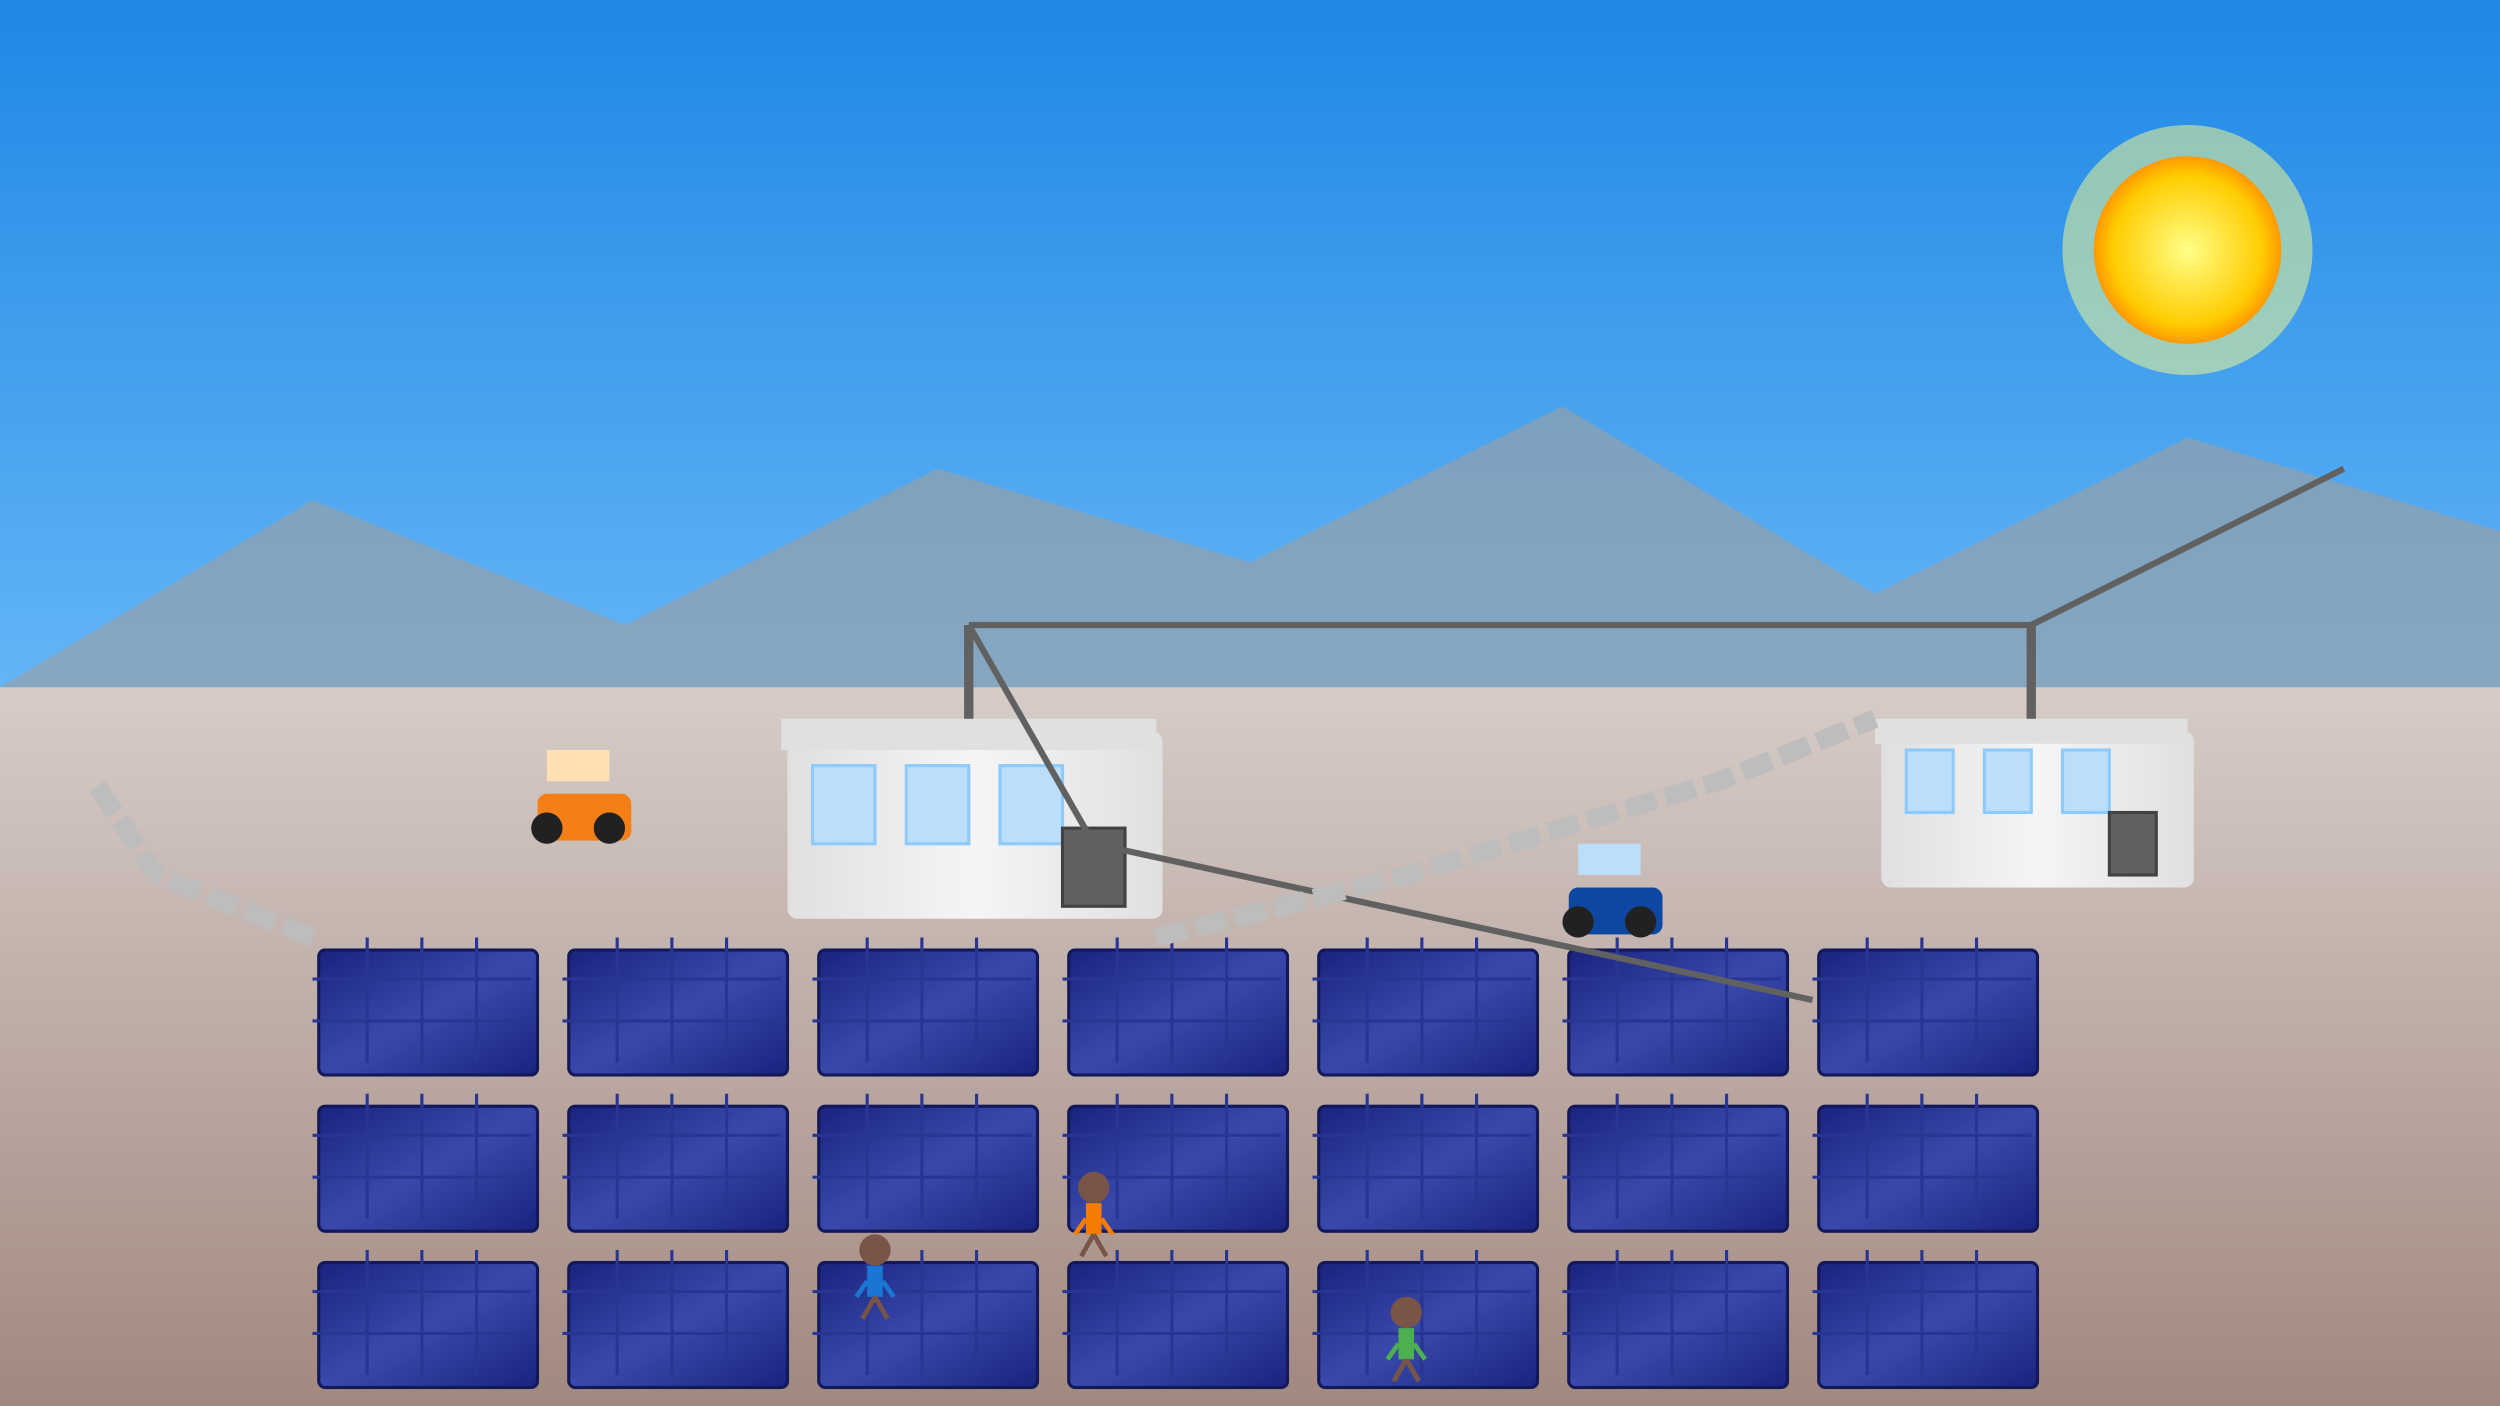 <?xml version="1.0" encoding="UTF-8"?>
<svg width="800" height="450" viewBox="0 0 800 450" xmlns="http://www.w3.org/2000/svg">
  <!-- Definitions for gradients and filters -->
  <defs>
    <linearGradient id="skyGradient" x1="0%" y1="0%" x2="0%" y2="100%">
      <stop offset="0%" style="stop-color:#1e88e5;stop-opacity:1" />
      <stop offset="100%" style="stop-color:#64b5f6;stop-opacity:1" />
    </linearGradient>
    <linearGradient id="groundGradient" x1="0%" y1="0%" x2="0%" y2="100%">
      <stop offset="0%" style="stop-color:#d7ccc8;stop-opacity:1" />
      <stop offset="100%" style="stop-color:#a1887f;stop-opacity:1" />
    </linearGradient>
    <linearGradient id="solarPanelGradient" x1="0%" y1="0%" x2="100%" y2="100%">
      <stop offset="0%" style="stop-color:#1a237e;stop-opacity:1" />
      <stop offset="50%" style="stop-color:#3949ab;stop-opacity:1" />
      <stop offset="100%" style="stop-color:#1a237e;stop-opacity:1" />
    </linearGradient>
    <linearGradient id="buildingGradient" x1="0%" y1="0%" x2="100%" y2="0%">
      <stop offset="0%" style="stop-color:#e0e0e0;stop-opacity:1" />
      <stop offset="50%" style="stop-color:#f5f5f5;stop-opacity:1" />
      <stop offset="100%" style="stop-color:#e0e0e0;stop-opacity:1" />
    </linearGradient>
    <filter id="shadow" x="-20%" y="-20%" width="140%" height="140%">
      <feGaussianBlur in="SourceAlpha" stdDeviation="3" />
      <feOffset dx="2" dy="4" result="offsetblur" />
      <feComponentTransfer>
        <feFuncA type="linear" slope="0.3" />
      </feComponentTransfer>
      <feMerge>
        <feMergeNode />
        <feMergeNode in="SourceGraphic" />
      </feMerge>
    </filter>
    <radialGradient id="sunGlow" cx="50%" cy="50%" r="50%" fx="50%" fy="50%">
      <stop offset="0%" style="stop-color:#ffff88;stop-opacity:1" />
      <stop offset="80%" style="stop-color:#ffcc00;stop-opacity:1" />
      <stop offset="100%" style="stop-color:#ff9900;stop-opacity:1" />
    </radialGradient>
    <filter id="glow">
      <feGaussianBlur in="SourceGraphic" stdDeviation="8" />
    </filter>
  </defs>

  <!-- Background layers -->
  <rect width="800" height="220" fill="url(#skyGradient)" />
  <rect y="220" width="800" height="230" fill="url(#groundGradient)" />

  <!-- Sun with glow effect -->
  <circle cx="700" cy="80" r="40" fill="#ffff88" filter="url(#glow)" opacity="0.7" />
  <circle cx="700" cy="80" r="30" fill="url(#sunGlow)" />
  
  <!-- Mountains in background -->
  <path d="M0,220 L100,160 L200,200 L300,150 L400,180 L500,130 L600,190 L700,140 L800,170 L800,220 Z" fill="#9e9e9e" opacity="0.6" />
  
  <!-- Main solar panel field -->
  <g transform="translate(100, 300)">
    <!-- Row 1 -->
    <g>
      <rect width="70" height="40" rx="2" ry="2" fill="url(#solarPanelGradient)" stroke="#121858" stroke-width="1" filter="url(#shadow)" />
      <line x1="0" y1="13.3" x2="70" y2="13.3" stroke="#283593" stroke-width="1" />
      <line x1="0" y1="26.7" x2="70" y2="26.7" stroke="#283593" stroke-width="1" />
      <line x1="17.5" y1="0" x2="17.5" y2="40" stroke="#283593" stroke-width="1" />
      <line x1="35" y1="0" x2="35" y2="40" stroke="#283593" stroke-width="1" />
      <line x1="52.5" y1="0" x2="52.5" y2="40" stroke="#283593" stroke-width="1" />
    </g>
    
    <g transform="translate(80, 0)">
      <rect width="70" height="40" rx="2" ry="2" fill="url(#solarPanelGradient)" stroke="#121858" stroke-width="1" filter="url(#shadow)" />
      <line x1="0" y1="13.3" x2="70" y2="13.3" stroke="#283593" stroke-width="1" />
      <line x1="0" y1="26.7" x2="70" y2="26.7" stroke="#283593" stroke-width="1" />
      <line x1="17.5" y1="0" x2="17.5" y2="40" stroke="#283593" stroke-width="1" />
      <line x1="35" y1="0" x2="35" y2="40" stroke="#283593" stroke-width="1" />
      <line x1="52.5" y1="0" x2="52.5" y2="40" stroke="#283593" stroke-width="1" />
    </g>
    
    <g transform="translate(160, 0)">
      <rect width="70" height="40" rx="2" ry="2" fill="url(#solarPanelGradient)" stroke="#121858" stroke-width="1" filter="url(#shadow)" />
      <line x1="0" y1="13.3" x2="70" y2="13.3" stroke="#283593" stroke-width="1" />
      <line x1="0" y1="26.7" x2="70" y2="26.7" stroke="#283593" stroke-width="1" />
      <line x1="17.5" y1="0" x2="17.5" y2="40" stroke="#283593" stroke-width="1" />
      <line x1="35" y1="0" x2="35" y2="40" stroke="#283593" stroke-width="1" />
      <line x1="52.5" y1="0" x2="52.5" y2="40" stroke="#283593" stroke-width="1" />
    </g>
    
    <g transform="translate(240, 0)">
      <rect width="70" height="40" rx="2" ry="2" fill="url(#solarPanelGradient)" stroke="#121858" stroke-width="1" filter="url(#shadow)" />
      <line x1="0" y1="13.3" x2="70" y2="13.3" stroke="#283593" stroke-width="1" />
      <line x1="0" y1="26.7" x2="70" y2="26.7" stroke="#283593" stroke-width="1" />
      <line x1="17.5" y1="0" x2="17.5" y2="40" stroke="#283593" stroke-width="1" />
      <line x1="35" y1="0" x2="35" y2="40" stroke="#283593" stroke-width="1" />
      <line x1="52.5" y1="0" x2="52.5" y2="40" stroke="#283593" stroke-width="1" />
    </g>
    
    <g transform="translate(320, 0)">
      <rect width="70" height="40" rx="2" ry="2" fill="url(#solarPanelGradient)" stroke="#121858" stroke-width="1" filter="url(#shadow)" />
      <line x1="0" y1="13.3" x2="70" y2="13.3" stroke="#283593" stroke-width="1" />
      <line x1="0" y1="26.7" x2="70" y2="26.7" stroke="#283593" stroke-width="1" />
      <line x1="17.5" y1="0" x2="17.5" y2="40" stroke="#283593" stroke-width="1" />
      <line x1="35" y1="0" x2="35" y2="40" stroke="#283593" stroke-width="1" />
      <line x1="52.5" y1="0" x2="52.5" y2="40" stroke="#283593" stroke-width="1" />
    </g>
    
    <g transform="translate(400, 0)">
      <rect width="70" height="40" rx="2" ry="2" fill="url(#solarPanelGradient)" stroke="#121858" stroke-width="1" filter="url(#shadow)" />
      <line x1="0" y1="13.3" x2="70" y2="13.3" stroke="#283593" stroke-width="1" />
      <line x1="0" y1="26.7" x2="70" y2="26.7" stroke="#283593" stroke-width="1" />
      <line x1="17.5" y1="0" x2="17.5" y2="40" stroke="#283593" stroke-width="1" />
      <line x1="35" y1="0" x2="35" y2="40" stroke="#283593" stroke-width="1" />
      <line x1="52.5" y1="0" x2="52.5" y2="40" stroke="#283593" stroke-width="1" />
    </g>
    
    <g transform="translate(480, 0)">
      <rect width="70" height="40" rx="2" ry="2" fill="url(#solarPanelGradient)" stroke="#121858" stroke-width="1" filter="url(#shadow)" />
      <line x1="0" y1="13.3" x2="70" y2="13.3" stroke="#283593" stroke-width="1" />
      <line x1="0" y1="26.7" x2="70" y2="26.7" stroke="#283593" stroke-width="1" />
      <line x1="17.5" y1="0" x2="17.5" y2="40" stroke="#283593" stroke-width="1" />
      <line x1="35" y1="0" x2="35" y2="40" stroke="#283593" stroke-width="1" />
      <line x1="52.5" y1="0" x2="52.5" y2="40" stroke="#283593" stroke-width="1" />
    </g>
    
    <!-- Row 2 -->
    <g transform="translate(0, 50)">
      <rect width="70" height="40" rx="2" ry="2" fill="url(#solarPanelGradient)" stroke="#121858" stroke-width="1" filter="url(#shadow)" />
      <line x1="0" y1="13.3" x2="70" y2="13.3" stroke="#283593" stroke-width="1" />
      <line x1="0" y1="26.7" x2="70" y2="26.7" stroke="#283593" stroke-width="1" />
      <line x1="17.5" y1="0" x2="17.5" y2="40" stroke="#283593" stroke-width="1" />
      <line x1="35" y1="0" x2="35" y2="40" stroke="#283593" stroke-width="1" />
      <line x1="52.5" y1="0" x2="52.5" y2="40" stroke="#283593" stroke-width="1" />
    </g>
    
    <g transform="translate(80, 50)">
      <rect width="70" height="40" rx="2" ry="2" fill="url(#solarPanelGradient)" stroke="#121858" stroke-width="1" filter="url(#shadow)" />
      <line x1="0" y1="13.3" x2="70" y2="13.3" stroke="#283593" stroke-width="1" />
      <line x1="0" y1="26.7" x2="70" y2="26.7" stroke="#283593" stroke-width="1" />
      <line x1="17.5" y1="0" x2="17.5" y2="40" stroke="#283593" stroke-width="1" />
      <line x1="35" y1="0" x2="35" y2="40" stroke="#283593" stroke-width="1" />
      <line x1="52.5" y1="0" x2="52.5" y2="40" stroke="#283593" stroke-width="1" />
    </g>
    
    <g transform="translate(160, 50)">
      <rect width="70" height="40" rx="2" ry="2" fill="url(#solarPanelGradient)" stroke="#121858" stroke-width="1" filter="url(#shadow)" />
      <line x1="0" y1="13.3" x2="70" y2="13.3" stroke="#283593" stroke-width="1" />
      <line x1="0" y1="26.7" x2="70" y2="26.7" stroke="#283593" stroke-width="1" />
      <line x1="17.5" y1="0" x2="17.5" y2="40" stroke="#283593" stroke-width="1" />
      <line x1="35" y1="0" x2="35" y2="40" stroke="#283593" stroke-width="1" />
      <line x1="52.5" y1="0" x2="52.5" y2="40" stroke="#283593" stroke-width="1" />
    </g>
    
    <g transform="translate(240, 50)">
      <rect width="70" height="40" rx="2" ry="2" fill="url(#solarPanelGradient)" stroke="#121858" stroke-width="1" filter="url(#shadow)" />
      <line x1="0" y1="13.3" x2="70" y2="13.3" stroke="#283593" stroke-width="1" />
      <line x1="0" y1="26.7" x2="70" y2="26.7" stroke="#283593" stroke-width="1" />
      <line x1="17.5" y1="0" x2="17.5" y2="40" stroke="#283593" stroke-width="1" />
      <line x1="35" y1="0" x2="35" y2="40" stroke="#283593" stroke-width="1" />
      <line x1="52.5" y1="0" x2="52.5" y2="40" stroke="#283593" stroke-width="1" />
    </g>
    
    <g transform="translate(320, 50)">
      <rect width="70" height="40" rx="2" ry="2" fill="url(#solarPanelGradient)" stroke="#121858" stroke-width="1" filter="url(#shadow)" />
      <line x1="0" y1="13.3" x2="70" y2="13.3" stroke="#283593" stroke-width="1" />
      <line x1="0" y1="26.7" x2="70" y2="26.7" stroke="#283593" stroke-width="1" />
      <line x1="17.5" y1="0" x2="17.5" y2="40" stroke="#283593" stroke-width="1" />
      <line x1="35" y1="0" x2="35" y2="40" stroke="#283593" stroke-width="1" />
      <line x1="52.5" y1="0" x2="52.5" y2="40" stroke="#283593" stroke-width="1" />
    </g>
    
    <g transform="translate(400, 50)">
      <rect width="70" height="40" rx="2" ry="2" fill="url(#solarPanelGradient)" stroke="#121858" stroke-width="1" filter="url(#shadow)" />
      <line x1="0" y1="13.3" x2="70" y2="13.3" stroke="#283593" stroke-width="1" />
      <line x1="0" y1="26.7" x2="70" y2="26.7" stroke="#283593" stroke-width="1" />
      <line x1="17.5" y1="0" x2="17.5" y2="40" stroke="#283593" stroke-width="1" />
      <line x1="35" y1="0" x2="35" y2="40" stroke="#283593" stroke-width="1" />
      <line x1="52.5" y1="0" x2="52.5" y2="40" stroke="#283593" stroke-width="1" />
    </g>
    
    <g transform="translate(480, 50)">
      <rect width="70" height="40" rx="2" ry="2" fill="url(#solarPanelGradient)" stroke="#121858" stroke-width="1" filter="url(#shadow)" />
      <line x1="0" y1="13.3" x2="70" y2="13.3" stroke="#283593" stroke-width="1" />
      <line x1="0" y1="26.7" x2="70" y2="26.7" stroke="#283593" stroke-width="1" />
      <line x1="17.5" y1="0" x2="17.5" y2="40" stroke="#283593" stroke-width="1" />
      <line x1="35" y1="0" x2="35" y2="40" stroke="#283593" stroke-width="1" />
      <line x1="52.5" y1="0" x2="52.5" y2="40" stroke="#283593" stroke-width="1" />
    </g>
    
    <!-- Row 3 -->
    <g transform="translate(0, 100)">
      <rect width="70" height="40" rx="2" ry="2" fill="url(#solarPanelGradient)" stroke="#121858" stroke-width="1" filter="url(#shadow)" />
      <line x1="0" y1="13.3" x2="70" y2="13.3" stroke="#283593" stroke-width="1" />
      <line x1="0" y1="26.7" x2="70" y2="26.7" stroke="#283593" stroke-width="1" />
      <line x1="17.5" y1="0" x2="17.5" y2="40" stroke="#283593" stroke-width="1" />
      <line x1="35" y1="0" x2="35" y2="40" stroke="#283593" stroke-width="1" />
      <line x1="52.5" y1="0" x2="52.5" y2="40" stroke="#283593" stroke-width="1" />
    </g>
    
    <g transform="translate(80, 100)">
      <rect width="70" height="40" rx="2" ry="2" fill="url(#solarPanelGradient)" stroke="#121858" stroke-width="1" filter="url(#shadow)" />
      <line x1="0" y1="13.3" x2="70" y2="13.3" stroke="#283593" stroke-width="1" />
      <line x1="0" y1="26.7" x2="70" y2="26.7" stroke="#283593" stroke-width="1" />
      <line x1="17.5" y1="0" x2="17.5" y2="40" stroke="#283593" stroke-width="1" />
      <line x1="35" y1="0" x2="35" y2="40" stroke="#283593" stroke-width="1" />
      <line x1="52.5" y1="0" x2="52.5" y2="40" stroke="#283593" stroke-width="1" />
    </g>
    
    <g transform="translate(160, 100)">
      <rect width="70" height="40" rx="2" ry="2" fill="url(#solarPanelGradient)" stroke="#121858" stroke-width="1" filter="url(#shadow)" />
      <line x1="0" y1="13.3" x2="70" y2="13.3" stroke="#283593" stroke-width="1" />
      <line x1="0" y1="26.7" x2="70" y2="26.7" stroke="#283593" stroke-width="1" />
      <line x1="17.5" y1="0" x2="17.5" y2="40" stroke="#283593" stroke-width="1" />
      <line x1="35" y1="0" x2="35" y2="40" stroke="#283593" stroke-width="1" />
      <line x1="52.5" y1="0" x2="52.5" y2="40" stroke="#283593" stroke-width="1" />
    </g>
    
    <g transform="translate(240, 100)">
      <rect width="70" height="40" rx="2" ry="2" fill="url(#solarPanelGradient)" stroke="#121858" stroke-width="1" filter="url(#shadow)" />
      <line x1="0" y1="13.3" x2="70" y2="13.3" stroke="#283593" stroke-width="1" />
      <line x1="0" y1="26.7" x2="70" y2="26.7" stroke="#283593" stroke-width="1" />
      <line x1="17.5" y1="0" x2="17.5" y2="40" stroke="#283593" stroke-width="1" />
      <line x1="35" y1="0" x2="35" y2="40" stroke="#283593" stroke-width="1" />
      <line x1="52.5" y1="0" x2="52.5" y2="40" stroke="#283593" stroke-width="1" />
    </g>
    
    <g transform="translate(320, 100)">
      <rect width="70" height="40" rx="2" ry="2" fill="url(#solarPanelGradient)" stroke="#121858" stroke-width="1" filter="url(#shadow)" />
      <line x1="0" y1="13.3" x2="70" y2="13.3" stroke="#283593" stroke-width="1" />
      <line x1="0" y1="26.7" x2="70" y2="26.7" stroke="#283593" stroke-width="1" />
      <line x1="17.5" y1="0" x2="17.5" y2="40" stroke="#283593" stroke-width="1" />
      <line x1="35" y1="0" x2="35" y2="40" stroke="#283593" stroke-width="1" />
      <line x1="52.5" y1="0" x2="52.5" y2="40" stroke="#283593" stroke-width="1" />
    </g>
    
    <g transform="translate(400, 100)">
      <rect width="70" height="40" rx="2" ry="2" fill="url(#solarPanelGradient)" stroke="#121858" stroke-width="1" filter="url(#shadow)" />
      <line x1="0" y1="13.3" x2="70" y2="13.3" stroke="#283593" stroke-width="1" />
      <line x1="0" y1="26.7" x2="70" y2="26.7" stroke="#283593" stroke-width="1" />
      <line x1="17.5" y1="0" x2="17.5" y2="40" stroke="#283593" stroke-width="1" />
      <line x1="35" y1="0" x2="35" y2="40" stroke="#283593" stroke-width="1" />
      <line x1="52.5" y1="0" x2="52.5" y2="40" stroke="#283593" stroke-width="1" />
    </g>
    
    <g transform="translate(480, 100)">
      <rect width="70" height="40" rx="2" ry="2" fill="url(#solarPanelGradient)" stroke="#121858" stroke-width="1" filter="url(#shadow)" />
      <line x1="0" y1="13.3" x2="70" y2="13.3" stroke="#283593" stroke-width="1" />
      <line x1="0" y1="26.7" x2="70" y2="26.7" stroke="#283593" stroke-width="1" />
      <line x1="17.5" y1="0" x2="17.5" y2="40" stroke="#283593" stroke-width="1" />
      <line x1="35" y1="0" x2="35" y2="40" stroke="#283593" stroke-width="1" />
      <line x1="52.5" y1="0" x2="52.5" y2="40" stroke="#283593" stroke-width="1" />
    </g>
  </g>
  
  <!-- Control building -->
  <rect x="250" y="230" width="120" height="60" rx="3" ry="3" fill="url(#buildingGradient)" filter="url(#shadow)" />
  <rect x="250" y="230" width="120" height="10" fill="#e0e0e0" />
  <rect x="260" y="245" width="20" height="25" fill="#bbdefb" stroke="#90caf9" stroke-width="1" />
  <rect x="290" y="245" width="20" height="25" fill="#bbdefb" stroke="#90caf9" stroke-width="1" />
  <rect x="320" y="245" width="20" height="25" fill="#bbdefb" stroke="#90caf9" stroke-width="1" />
  <rect x="340" y="265" width="20" height="25" fill="#616161" stroke="#424242" stroke-width="1" />
  
  <!-- Power distribution building -->
  <rect x="600" y="230" width="100" height="50" rx="3" ry="3" fill="url(#buildingGradient)" filter="url(#shadow)" />
  <rect x="600" y="230" width="100" height="8" fill="#e0e0e0" />
  <rect x="610" y="240" width="15" height="20" fill="#bbdefb" stroke="#90caf9" stroke-width="1" />
  <rect x="635" y="240" width="15" height="20" fill="#bbdefb" stroke="#90caf9" stroke-width="1" />
  <rect x="660" y="240" width="15" height="20" fill="#bbdefb" stroke="#90caf9" stroke-width="1" />
  <rect x="675" y="260" width="15" height="20" fill="#616161" stroke="#424242" stroke-width="1" />
  
  <!-- Transmission lines -->
  <line x1="310" y1="230" x2="310" y2="200" stroke="#616161" stroke-width="3" />
  <line x1="650" y1="230" x2="650" y2="200" stroke="#616161" stroke-width="3" />
  <line x1="310" y1="200" x2="650" y2="200" stroke="#616161" stroke-width="2" />
  <line x1="650" y1="200" x2="750" y2="150" stroke="#616161" stroke-width="2" />
  <line x1="310" y1="200" x2="350" y2="270" stroke="#616161" stroke-width="2" />
  <line x1="350" y1="270" x2="580" y2="320" stroke="#616161" stroke-width="2" />
  
  <!-- Maintenance vehicles -->
  <rect x="170" y="250" width="30" height="15" rx="3" ry="3" fill="#f57f17" filter="url(#shadow)" />
  <rect x="175" y="240" width="20" height="10" fill="#ffe0b2" />
  <circle cx="175" cy="265" r="5" fill="#212121" />
  <circle cx="195" cy="265" r="5" fill="#212121" />
  
  <rect x="500" y="280" width="30" height="15" rx="3" ry="3" fill="#0d47a1" filter="url(#shadow)" />
  <rect x="505" y="270" width="20" height="10" fill="#bbdefb" />
  <circle cx="505" cy="295" r="5" fill="#212121" />
  <circle cx="525" cy="295" r="5" fill="#212121" />
  
  <!-- Workers -->
  <g transform="translate(280, 400)">
    <circle cx="0" cy="0" r="5" fill="#795548" />
    <rect x="-2.5" y="5" width="5" height="10" fill="#1976d2" />
    <line x1="-2.5" y1="10" x2="-6" y2="15" stroke="#1976d2" stroke-width="1.5" />
    <line x1="2.5" y1="10" x2="6" y2="15" stroke="#1976d2" stroke-width="1.5" />
    <line x1="0" y1="15" x2="-4" y2="22" stroke="#795548" stroke-width="1.5" />
    <line x1="0" y1="15" x2="4" y2="22" stroke="#795548" stroke-width="1.5" />
  </g>
  
  <g transform="translate(350, 380)">
    <circle cx="0" cy="0" r="5" fill="#795548" />
    <rect x="-2.5" y="5" width="5" height="10" fill="#f57c00" />
    <line x1="-2.5" y1="10" x2="-6" y2="15" stroke="#f57c00" stroke-width="1.5" />
    <line x1="2.5" y1="10" x2="6" y2="15" stroke="#f57c00" stroke-width="1.5" />
    <line x1="0" y1="15" x2="-4" y2="22" stroke="#795548" stroke-width="1.5" />
    <line x1="0" y1="15" x2="4" y2="22" stroke="#795548" stroke-width="1.5" />
  </g>
  
  <g transform="translate(450, 420)">
    <circle cx="0" cy="0" r="5" fill="#795548" />
    <rect x="-2.5" y="5" width="5" height="10" fill="#4caf50" />
    <line x1="-2.5" y1="10" x2="-6" y2="15" stroke="#4caf50" stroke-width="1.5" />
    <line x1="2.5" y1="10" x2="6" y2="15" stroke="#4caf50" stroke-width="1.5" />
    <line x1="0" y1="15" x2="-4" y2="22" stroke="#795548" stroke-width="1.5" />
    <line x1="0" y1="15" x2="4" y2="22" stroke="#795548" stroke-width="1.5" />
  </g>
  
  <!-- Access roads -->
  <path d="M100,300 L50,280 L30,250" fill="none" stroke="#bdbdbd" stroke-width="6" stroke-dasharray="10,3" />
  <path d="M370,300 L450,280 L550,250 L600,230" fill="none" stroke="#bdbdbd" stroke-width="6" stroke-dasharray="10,3" />
</svg>